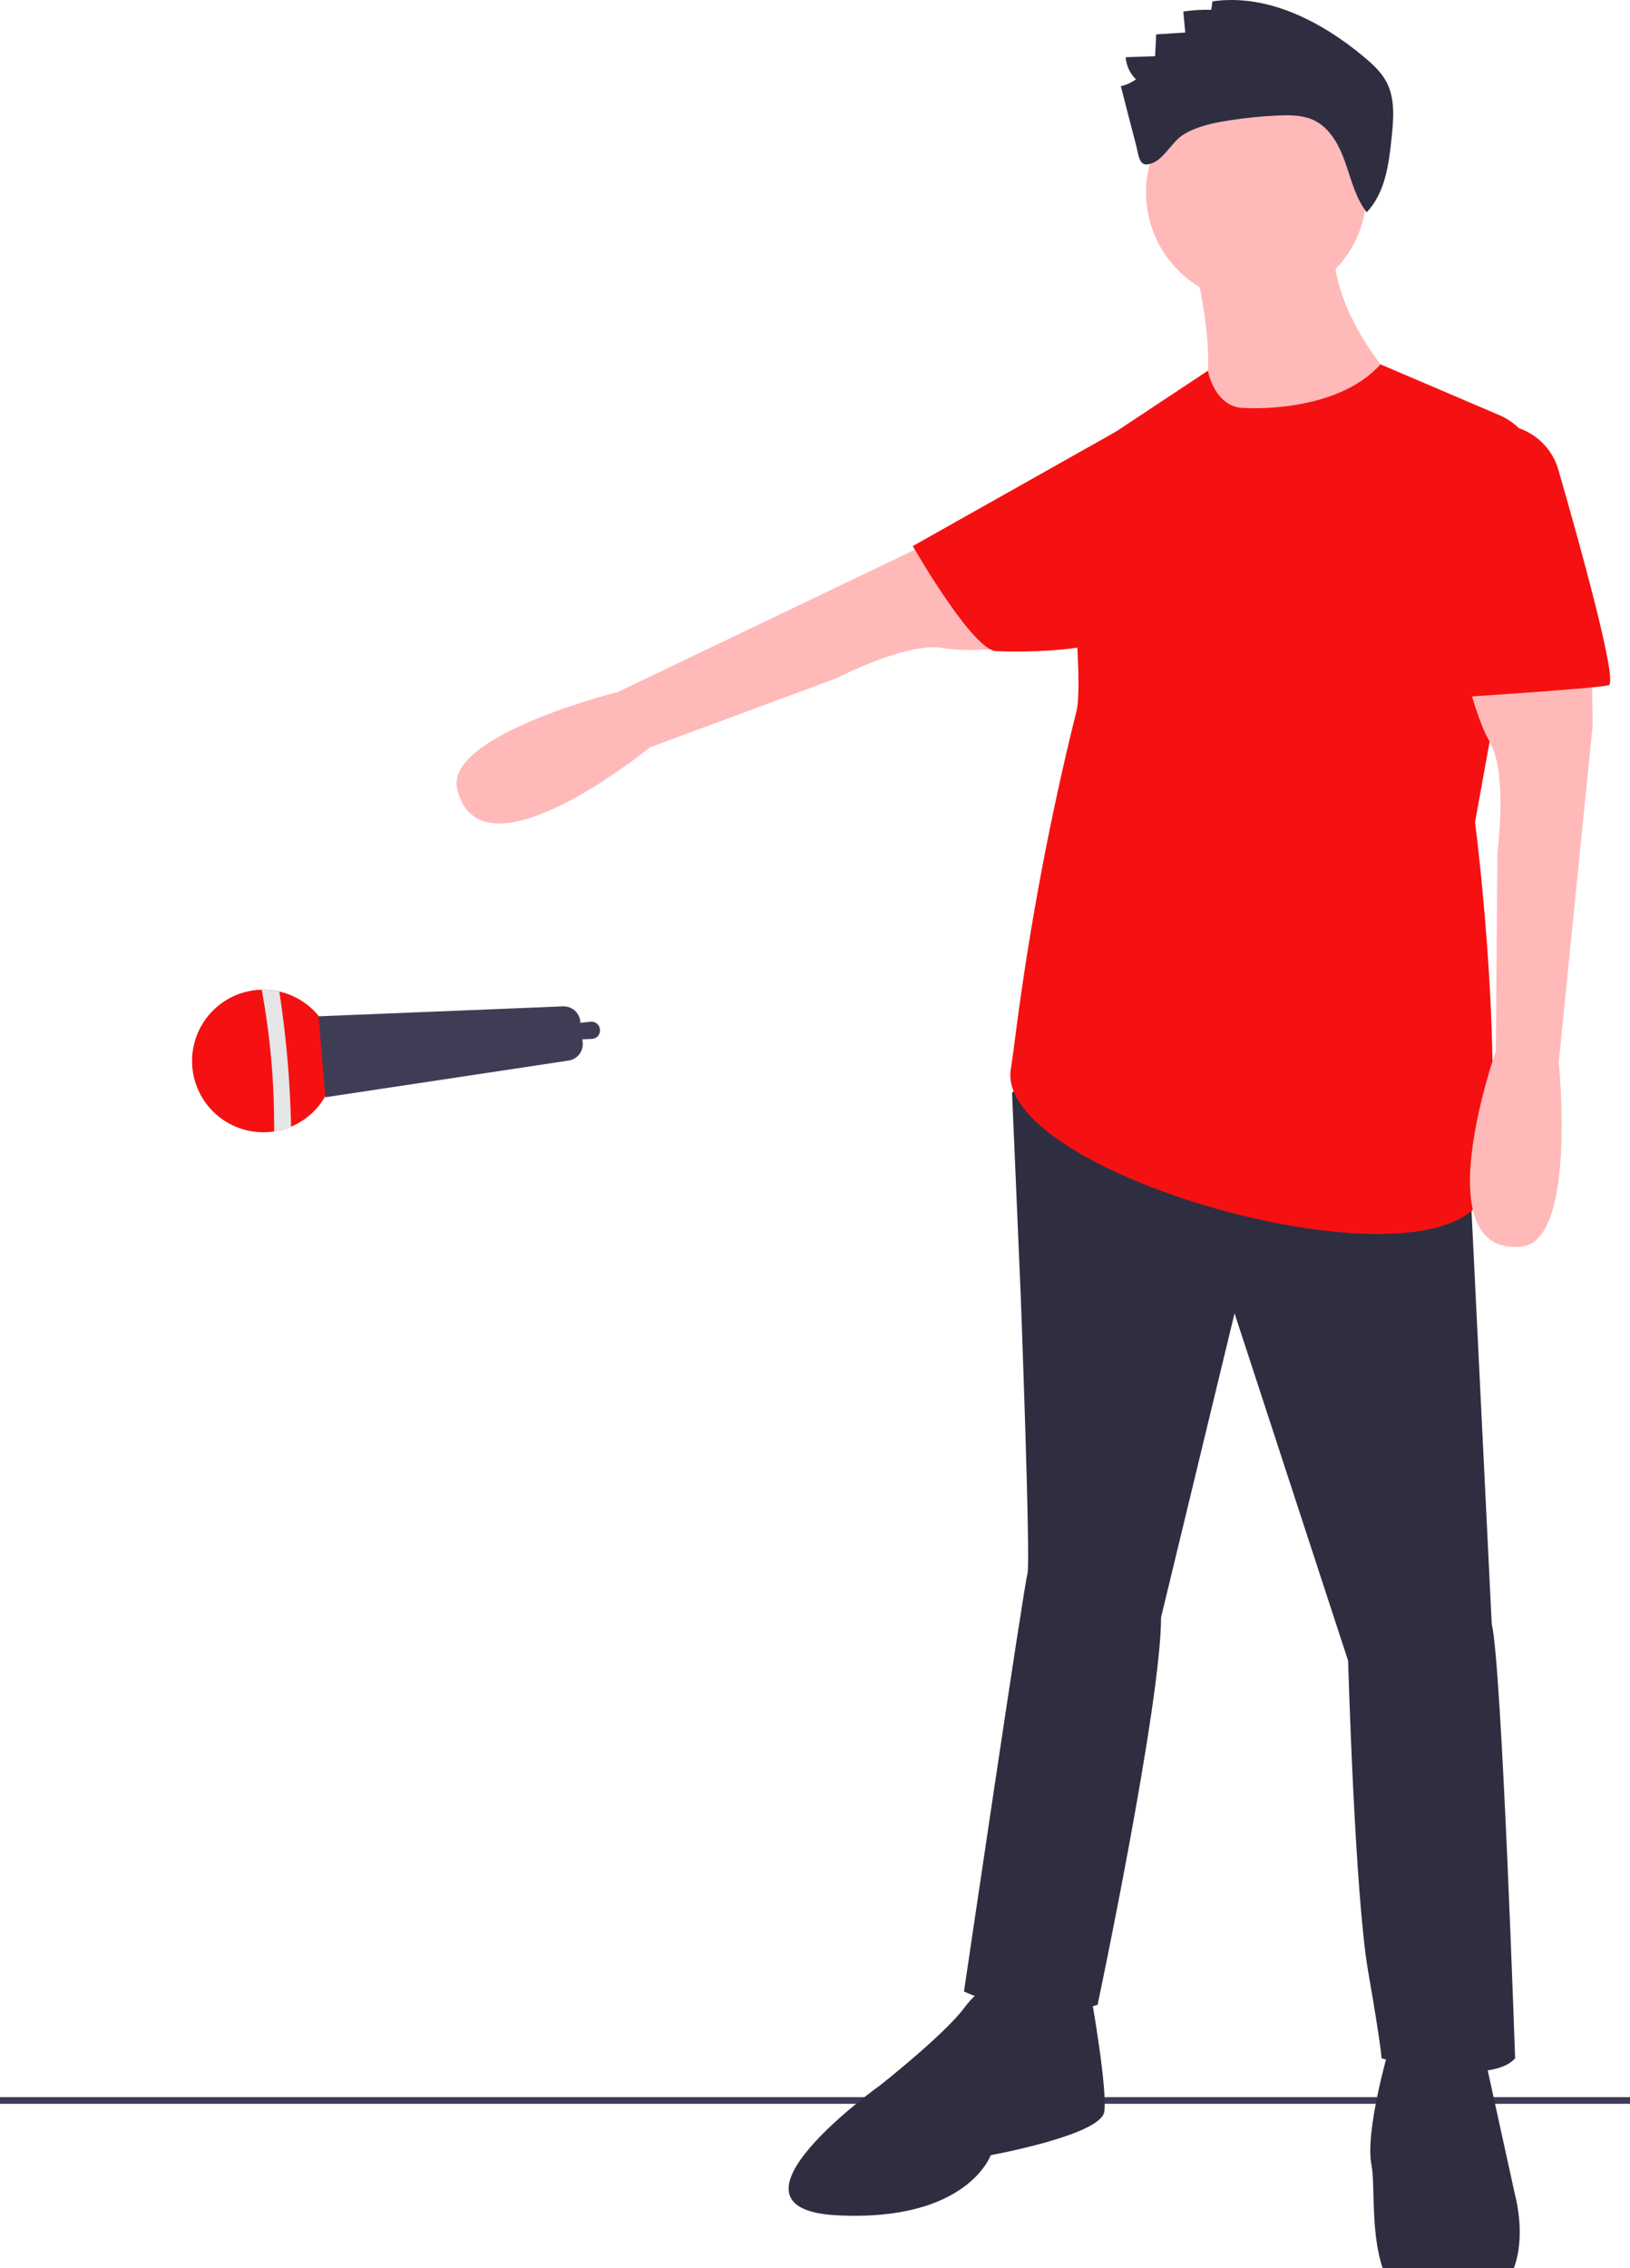 <svg width="488" height="679" viewBox="0 0 488 679" fill="none" xmlns="http://www.w3.org/2000/svg">
<g id="mic 1" clip-path="url(#clip0)">
<path id="Vector" d="M488 627.759H0V629.759H488V627.759Z" fill="#3F3D56"/>
<path id="Vector_2" d="M313.616 192.464C313.616 192.464 292.876 195.917 282.219 193.98C271.563 192.043 250.418 203.036 250.418 203.036L194.541 223.724C194.541 223.724 144 265.134 136.893 236.281C132.912 220.122 185 207.134 185 207.134L276.555 163.278L309.868 151.764L313.616 192.464Z" fill="#FFB9B9"/>
<path id="Vector_3" d="M317.606 313.134L303 327.134L305.606 388.134C305.606 388.134 308.606 468.134 307.606 471.134C306.606 474.134 288.606 596.134 288.606 596.134C288.606 596.134 309.606 606.134 328.606 600.134C328.606 600.134 347.606 510.134 347.606 484.134L369.606 393.134L403.606 497.134C403.606 497.134 405.606 567.134 409.606 590.134C413.606 613.134 413.606 616.134 413.606 616.134C413.606 616.134 445.606 625.134 453.606 616.134C453.606 616.134 449.606 498.134 446.606 486.134L439.606 343.134L317.606 313.134Z" fill="#2F2E41"/>
<path id="Vector_4" d="M296.606 596.134C296.606 596.134 294.606 593.134 288.606 601.134C282.606 609.134 263.606 624.134 263.606 624.134C263.606 624.134 211.606 661.134 250.606 663.134C289.606 665.134 296.606 645.134 296.606 645.134C296.606 645.134 329.606 639.134 330.606 632.134C331.606 625.134 326.606 597.134 326.606 597.134L296.606 596.134Z" fill="#2F2E41"/>
<path id="Vector_5" d="M415.606 614.134C415.606 614.134 408.606 638.134 410.606 648.134C412.606 658.134 406.606 695.134 434.606 692.134C462.606 689.134 453.606 657.134 453.606 657.134L444.606 616.134L415.606 614.134Z" fill="#2F2E41"/>
<path id="Vector_6" d="M376.106 90.634C394.332 90.634 409.106 75.859 409.106 57.634C409.106 39.409 394.332 24.634 376.106 24.634C357.881 24.634 343.106 39.409 343.106 57.634C343.106 75.859 357.881 90.634 376.106 90.634Z" fill="#FFB9B9"/>
<path id="Vector_7" d="M356.606 75.134C356.606 75.134 366.606 110.134 358.606 123.134C350.606 136.134 412.606 125.134 416.606 113.134C416.606 113.134 396.606 91.134 399.606 70.134L356.606 75.134Z" fill="#FFB9B9"/>
<path id="Vector_8" d="M372.606 122.134C372.606 122.134 399.981 123.985 413.294 109.059L448.91 124.281C452.801 125.944 456.012 128.878 458.019 132.604C460.025 136.33 460.707 140.627 459.953 144.791L441.606 246.134C441.606 246.134 450 310.134 445.606 353.134C441.637 391.983 297.606 353.134 302.606 320.134C303.142 316.598 303.636 312.982 304.092 309.344C308.298 276.84 314.377 244.606 322.299 212.804C324.959 201.939 317.606 140.134 317.606 140.134L361.624 110.969C361.624 110.969 363.606 122.134 372.606 122.134Z" fill="#F51111"/>
<path id="Vector_9" d="M342.931 137.548L334.563 128.947L273.272 163.463C273.272 163.463 291.227 194.825 298.297 194.923C301.007 194.96 333.163 196.533 341 186.134C353.611 169.4 342.931 137.548 342.931 137.548Z" fill="#F51111"/>
<path id="Vector_10" d="M367.999 36.041C372.896 35.275 377.833 34.785 382.786 34.575C386.374 34.422 390.112 34.447 393.355 35.991C398.244 38.319 400.984 43.583 402.777 48.693C404.57 53.802 405.843 59.263 409.17 63.536C414.705 57.758 415.812 49.167 416.636 41.208C417.215 35.609 417.729 29.64 415.141 24.642C413.546 21.564 410.916 19.165 408.251 16.947C395.532 6.361 379.377 -1.969 363 0.408L362.616 2.937C359.822 2.853 357.025 3.029 354.263 3.462L354.848 9.735L346.149 10.287L345.815 16.824L337.017 17.129C337.187 19.642 338.28 22.002 340.086 23.757C338.733 24.734 337.196 25.429 335.568 25.798C337.035 31.477 338.459 37.169 339.974 42.835C341.091 47.009 340.891 50.697 345.368 48.66C348.777 47.109 351.083 42.177 354.53 40.139C358.59 37.738 363.395 36.761 367.999 36.041Z" fill="#2F2E41"/>
<path id="Vector_11" d="M476.339 181.745L476.824 216.988L466.672 317.996C466.672 317.996 472.148 371.399 455.598 373.143C426.046 376.259 447.828 314.657 447.828 314.657L448.307 255.075C448.307 255.075 451.465 231.454 446.024 222.089C440.583 212.724 436.786 192.044 436.786 192.044L476.339 181.745Z" fill="#FFB9B9"/>
<path id="Vector_12" d="M448.606 127.134C452.657 127.133 456.598 128.449 459.836 130.883C463.073 133.317 465.432 136.738 466.556 140.629C472.942 162.758 484.541 204.4 481.606 205.134C477.606 206.134 430.606 209.134 430.606 209.134L448.606 127.134Z" fill="#F51111"/>
<g id="MainMic">
<path id="Vector_13" d="M83.626 296.796L83.867 296.854C88.234 297.908 92.156 300.313 95.075 303.727C97.995 307.141 99.762 311.39 100.125 315.867C100.489 320.344 99.43 324.822 97.099 328.662C94.768 332.502 91.285 335.509 87.145 337.253C85.517 337.944 83.807 338.427 82.057 338.689C78.951 339.163 75.779 338.945 72.766 338.051C69.754 337.157 66.977 335.609 64.632 333.518C62.287 331.426 60.433 328.843 59.203 325.952C57.972 323.061 57.395 319.934 57.512 316.794C57.63 313.654 58.439 310.579 59.883 307.788C61.326 304.997 63.368 302.56 65.863 300.649C68.357 298.739 71.243 297.403 74.313 296.737C77.384 296.071 80.564 296.091 83.626 296.796V296.796Z" fill="#F51111"/>
<path id="Vector_14" d="M83.626 296.796C85.693 310.189 86.868 323.704 87.145 337.253C85.517 337.944 83.807 338.427 82.057 338.689C82.184 324.459 80.943 310.25 78.35 296.257C80.124 296.216 81.897 296.397 83.626 296.796Z" fill="#E6E6E6"/>
<path id="Vector_15" d="M128.014 315.517C127.938 315.831 127.762 316.113 127.512 316.318C127.262 316.523 126.952 316.642 126.629 316.655L121.371 316.873C121.013 316.886 120.661 316.771 120.381 316.547C120.101 316.323 119.911 316.006 119.845 315.654L119.312 312.748C119.275 312.547 119.28 312.34 119.327 312.14C119.374 311.941 119.461 311.753 119.584 311.589C119.706 311.425 119.862 311.288 120.04 311.186C120.218 311.085 120.415 311.021 120.619 311L125.939 310.433C126.322 310.391 126.706 310.499 127.011 310.736C127.315 310.972 127.515 311.318 127.57 311.7L127.569 311.7L128.04 314.955C128.067 315.142 128.058 315.333 128.014 315.517ZM120.293 312.363C120.277 312.431 120.275 312.501 120.288 312.569L120.821 315.475C120.843 315.593 120.906 315.698 121 315.773C121.093 315.847 121.21 315.886 121.33 315.881L126.587 315.664C126.657 315.661 126.725 315.643 126.787 315.612C126.849 315.582 126.904 315.538 126.949 315.485C126.993 315.431 127.026 315.369 127.045 315.302C127.063 315.235 127.068 315.165 127.058 315.096L126.587 311.842C126.569 311.715 126.502 311.599 126.401 311.521C126.3 311.442 126.171 311.406 126.044 311.42L120.724 311.987C120.656 311.993 120.59 312.014 120.53 312.048C120.471 312.082 120.419 312.128 120.379 312.183C120.338 312.236 120.309 312.298 120.293 312.363Z" fill="#E6E6E6"/>
<path id="Vector_16" d="M168.562 301.251L95.359 304.222L97.421 328.454L170.173 317.481C171.465 317.302 172.635 316.625 173.434 315.595C174.233 314.564 174.597 313.262 174.448 311.966L174.349 311.11L177.221 310.991C177.574 310.977 177.919 310.888 178.235 310.732C178.552 310.575 178.831 310.354 179.057 310.083C179.282 309.811 179.448 309.496 179.543 309.156C179.639 308.816 179.662 308.461 179.612 308.112L179.594 307.99C179.501 307.344 179.161 306.76 178.646 306.36C178.131 305.96 177.481 305.775 176.832 305.844L173.781 306.169L173.723 305.667C173.579 304.415 172.967 303.265 172.01 302.446C171.053 301.627 169.821 301.2 168.562 301.251Z" fill="#3F3D56"/>
</g>
</g>
<defs>
<clipPath id="clip0">
<rect width="488" height="692.307" fill="white"/>
</clipPath>
</defs>
</svg>

